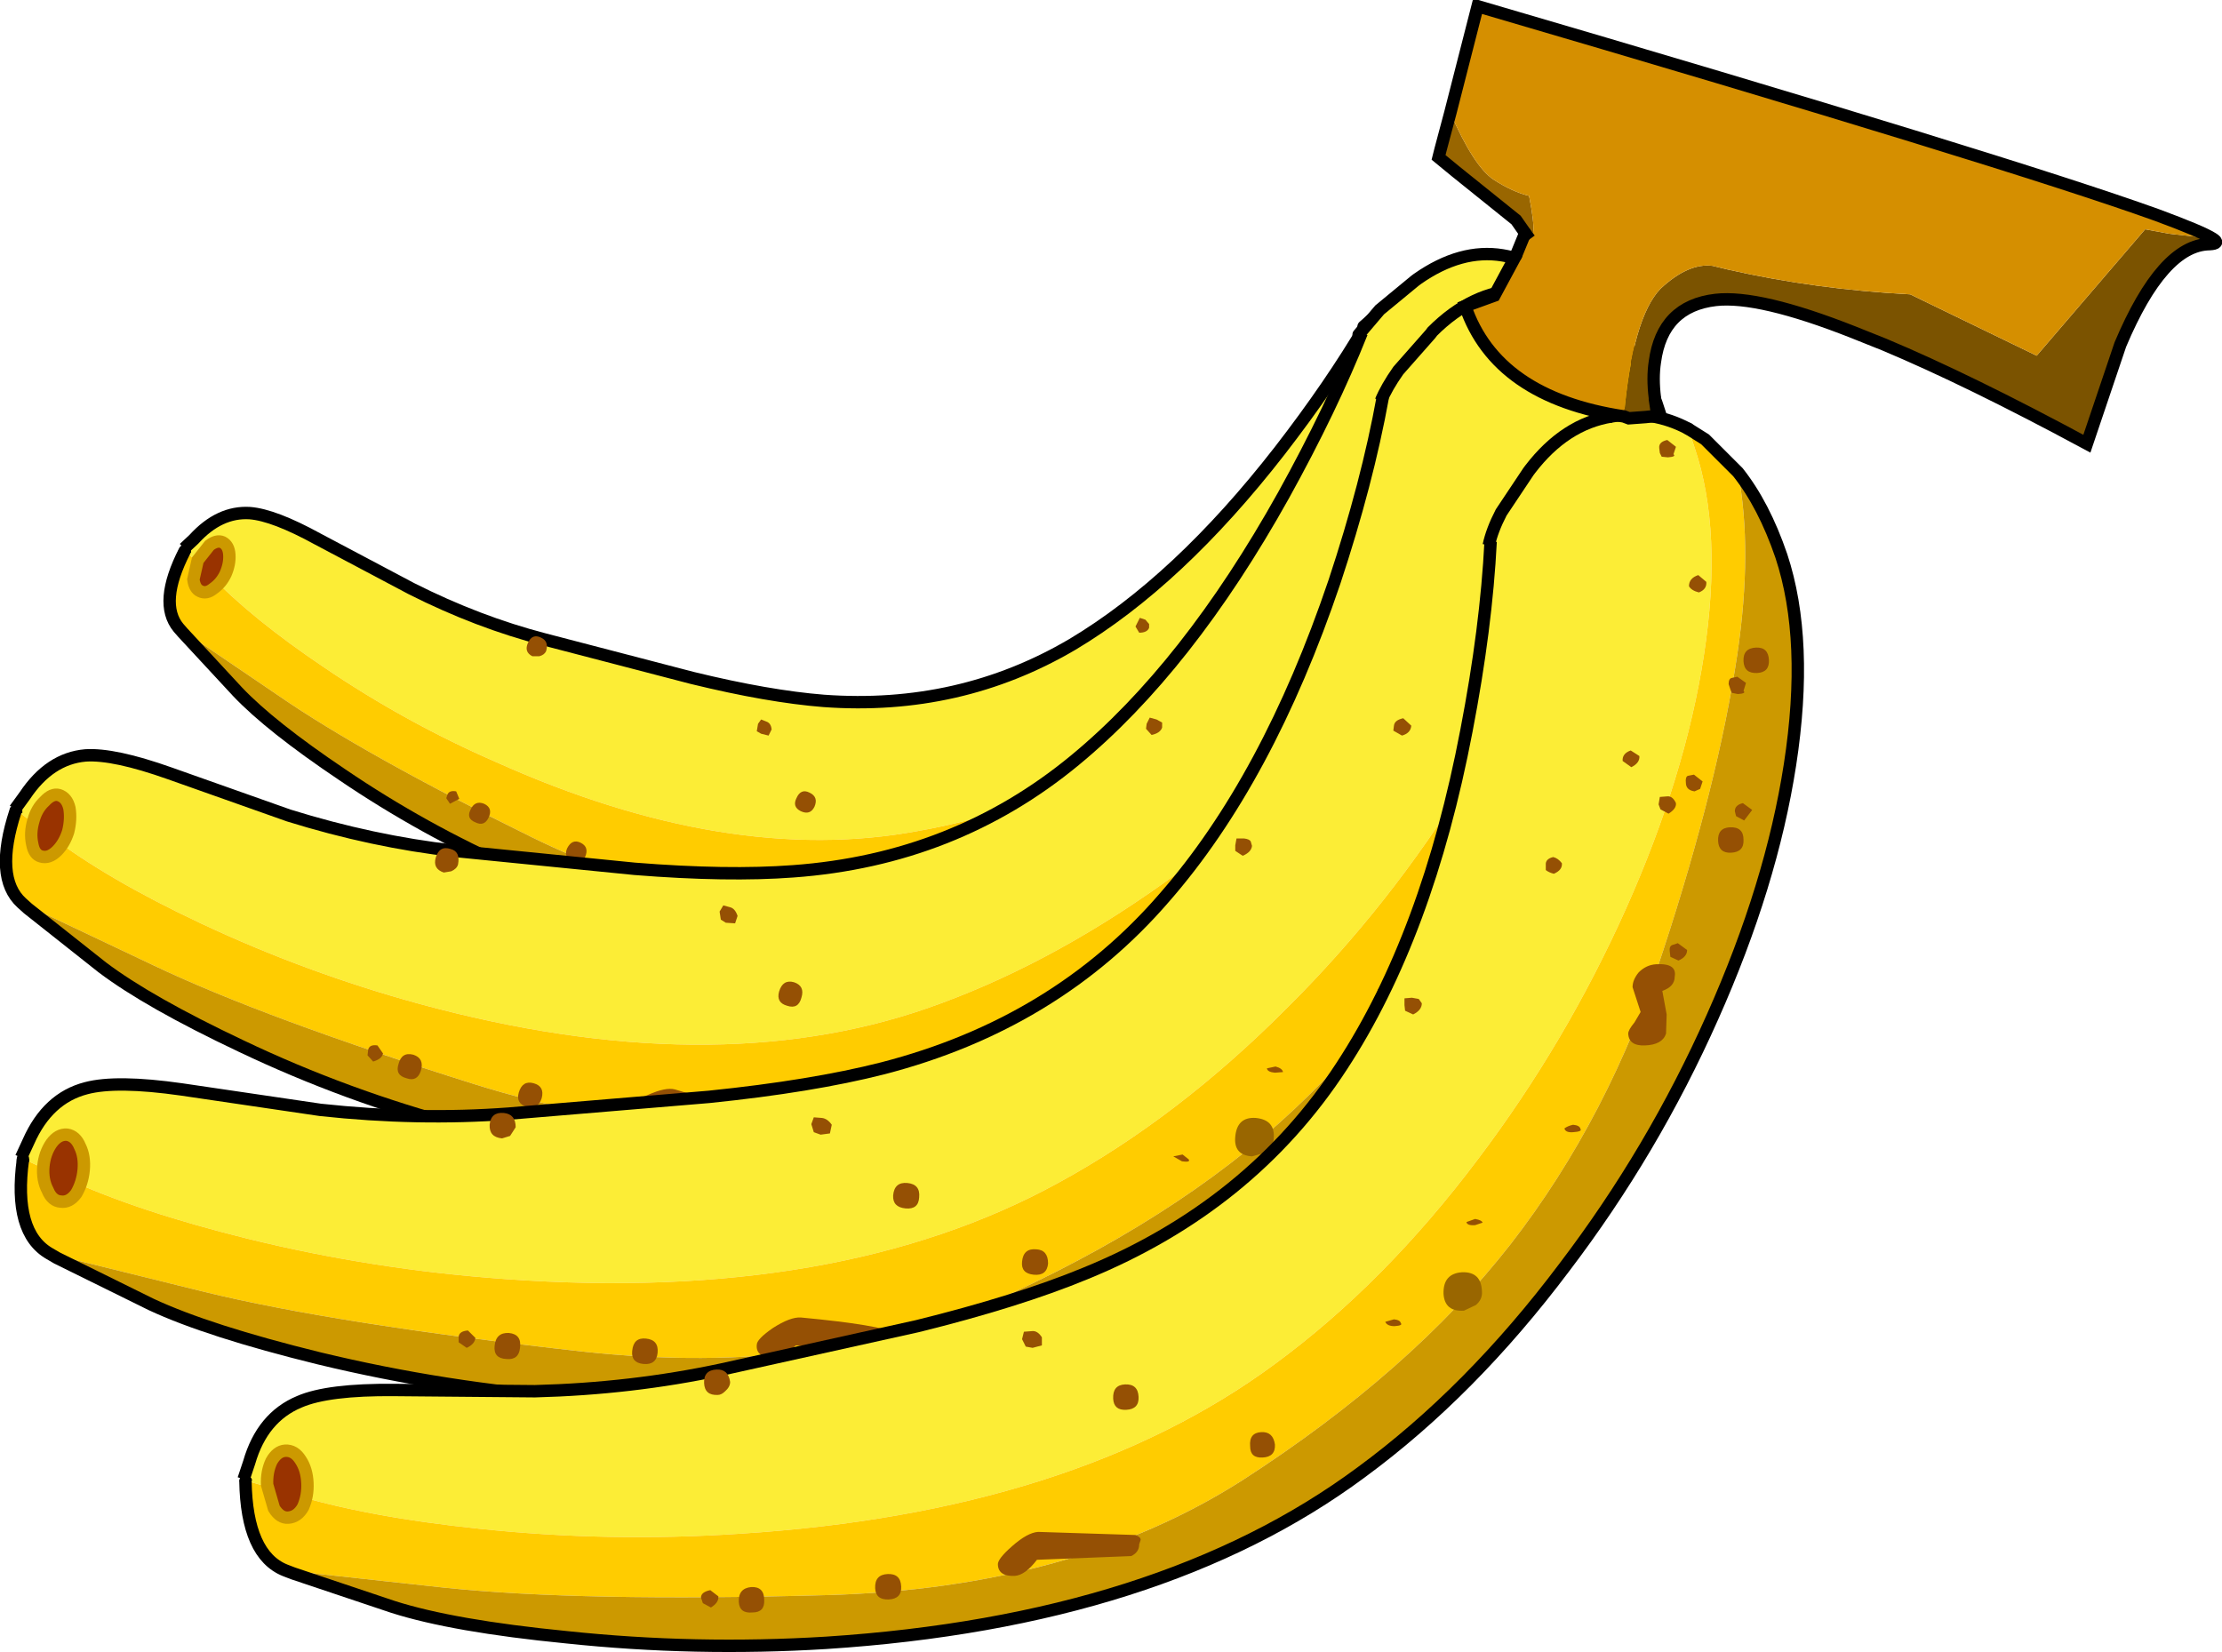 <?xml version="1.0" encoding="UTF-8" standalone="no"?>
<svg xmlns:xlink="http://www.w3.org/1999/xlink" height="133.3px" width="179.25px" xmlns="http://www.w3.org/2000/svg">
  <g transform="matrix(1.0, 0.0, 0.0, 1.0, 84.55, 61.05)">
    <path d="M25.45 -34.7 L27.1 -36.15 29.75 -37.75 29.95 -37.8 Q33.2 -39.45 35.9 -38.5 38.3 -37.75 39.65 -35.65 L39.45 -34.4 Q38.5 -28.75 33.8 -22.2 29.2 -15.85 22.1 -10.0 14.8 -4.05 6.6 0.1 -2.2 4.55 -10.5 6.0 -25.8 8.85 -44.5 0.45 -51.85 -2.75 -58.4 -7.2 -64.2 -11.1 -67.6 -14.65 L-69.65 -16.65 -69.65 -16.6 -69.65 -16.65 -69.65 -16.45 -69.65 -16.6 -69.65 -16.7 -69.7 -16.8 -68.9 -17.55 Q-66.85 -19.8 -64.4 -19.65 -62.45 -19.5 -58.9 -17.55 L-51.35 -13.55 Q-46.0 -10.85 -40.6 -9.45 L-28.7 -6.35 Q-22.55 -4.85 -18.1 -4.5 -7.15 -3.7 1.95 -9.05 10.5 -14.15 18.7 -24.7 22.8 -30.0 25.65 -34.85 L25.45 -34.7" fill="#fced36" fill-rule="evenodd" stroke="none"/>
    <path d="M-69.65 -16.65 L-67.6 -14.65 Q-64.2 -11.1 -58.4 -7.2 -51.85 -2.75 -44.5 0.45 -25.8 8.85 -10.5 6.0 -2.2 4.55 6.6 0.1 14.8 -4.05 22.1 -10.0 29.2 -15.85 33.8 -22.2 38.5 -28.75 39.45 -34.4 L39.65 -35.65 40.25 -34.55 41.1 -31.75 Q39.6 -26.85 35.65 -21.3 30.75 -14.55 22.85 -6.55 14.95 1.45 5.8 5.95 -3.4 10.35 -15.75 11.75 -28.1 13.15 -41.65 6.5 -55.15 -0.15 -62.05 -4.9 L-70.15 -10.4 Q-71.8 -12.4 -69.65 -16.6 L-69.65 -16.45 -69.65 -16.65" fill="#ffcc00" fill-rule="evenodd" stroke="none"/>
    <path d="M41.1 -31.75 Q41.5 -29.05 40.95 -25.65 39.9 -20.1 35.2 -13.55 30.6 -7.2 23.5 -1.3 16.3 4.65 8.0 8.85 -0.75 13.2 -9.05 14.7 -24.4 17.5 -43.05 9.15 -50.4 5.9 -56.95 1.45 -62.75 -2.45 -65.4 -5.25 L-69.8 -10.0 -70.15 -10.4 -62.05 -4.9 Q-55.15 -0.15 -41.65 6.5 -28.1 13.15 -15.75 11.75 -3.4 10.35 5.8 5.95 14.95 1.45 22.85 -6.55 30.75 -14.55 35.65 -21.3 39.6 -26.85 41.1 -31.75" fill="#cc9900" fill-rule="evenodd" stroke="none"/>
    <path d="M25.65 -34.85 Q22.8 -30.0 18.7 -24.7 10.5 -14.15 1.95 -9.05 -7.15 -3.7 -18.1 -4.5 -22.55 -4.85 -28.7 -6.35 L-40.6 -9.45 Q-46.0 -10.85 -51.35 -13.55 L-58.9 -17.55 Q-62.45 -19.5 -64.4 -19.65 -66.85 -19.8 -68.9 -17.55 L-69.7 -16.8" fill="none" stroke="#000000" stroke-linecap="butt" stroke-linejoin="miter-clip" stroke-miterlimit="3.0" stroke-width="1.0"/>
    <path d="M39.65 -35.65 Q38.3 -37.75 35.9 -38.5 33.2 -39.45 29.95 -37.8 L29.75 -37.75 27.1 -36.15 25.45 -34.7" fill="none" stroke="#000000" stroke-linecap="round" stroke-linejoin="miter-clip" stroke-miterlimit="3.0" stroke-width="1.0"/>
    <path d="M-69.65 -16.6 L-69.65 -16.65 -69.65 -16.45" fill="none" stroke="#000000" stroke-linecap="butt" stroke-linejoin="miter-clip" stroke-miterlimit="3.0" stroke-width="1.0"/>
    <path d="M39.65 -35.65 L40.25 -34.55 41.1 -31.75 Q41.5 -29.05 40.95 -25.65 39.9 -20.1 35.2 -13.55 30.6 -7.2 23.5 -1.3 16.3 4.65 8.0 8.85 -0.75 13.2 -9.05 14.7 -24.4 17.5 -43.05 9.15 -50.4 5.9 -56.95 1.45 -62.75 -2.45 -65.4 -5.25 L-69.8 -10.0 -70.15 -10.4 Q-71.8 -12.4 -69.65 -16.6" fill="none" stroke="#000000" stroke-linecap="round" stroke-linejoin="miter-clip" stroke-miterlimit="3.0" stroke-width="1.0"/>
    <path d="M-66.6 -17.3 Q-66.1 -17.05 -66.05 -16.3 -66.0 -15.55 -66.35 -14.75 -66.7 -14.0 -67.35 -13.55 -67.9 -13.1 -68.4 -13.35 -68.85 -13.55 -68.95 -14.3 L-68.6 -15.85 -67.65 -17.05 Q-67.05 -17.5 -66.6 -17.3" fill="#993300" fill-rule="evenodd" stroke="none"/>
    <path d="M-66.6 -17.3 Q-66.1 -17.05 -66.05 -16.3 -66.0 -15.55 -66.35 -14.75 -66.7 -14.0 -67.35 -13.55 -67.9 -13.1 -68.4 -13.35 -68.85 -13.55 -68.95 -14.3 L-68.6 -15.85 -67.65 -17.05 Q-67.05 -17.5 -66.6 -17.3 Z" fill="none" stroke="#cc9900" stroke-linecap="butt" stroke-linejoin="miter-clip" stroke-miterlimit="3.0" stroke-width="1.0"/>
    <path d="M2.9 7.75 L2.1 8.4 1.25 8.4 Q0.2 7.9 0.7 6.8 1.25 5.6 2.3 6.1 3.4 6.6 2.9 7.75" fill="#996600" fill-rule="evenodd" stroke="none"/>
    <path d="M13.0 1.3 Q13.0 1.5 12.5 1.3 12.1 1.1 12.2 0.8 L12.7 0.9 13.0 1.3" fill="#955004" fill-rule="evenodd" stroke="none"/>
    <path d="M-2.5 7.25 Q-2.45 7.45 -2.95 7.25 L-3.3 6.75 -2.75 6.85 Q-2.4 7.05 -2.5 7.25" fill="#955004" fill-rule="evenodd" stroke="none"/>
    <path d="M4.9 3.9 L4.4 3.8 4.05 3.35 4.6 3.45 4.9 3.9" fill="#955004" fill-rule="evenodd" stroke="none"/>
    <path d="M-12.9 10.65 Q-13.25 11.4 -13.95 11.05 -14.65 10.7 -14.35 10.0 -13.95 9.2 -13.25 9.55 -12.6 9.85 -12.9 10.65" fill="#955004" fill-rule="evenodd" stroke="none"/>
    <path d="M22.0 -5.95 Q23.15 -5.4 22.6 -4.75 22.35 -4.2 21.55 -4.25 L21.05 -2.8 20.45 -1.7 Q19.95 -1.25 19.0 -1.7 18.1 -2.1 18.4 -2.8 L19.1 -3.25 19.75 -3.65 20.05 -5.35 Q20.25 -5.75 20.8 -6.0 L22.0 -5.95" fill="#955004" fill-rule="evenodd" stroke="none"/>
    <path d="M30.45 -10.6 Q30.1 -9.9 29.4 -10.2 28.7 -10.55 29.05 -11.25 29.4 -12.05 30.1 -11.7 30.85 -11.35 30.45 -10.6" fill="#955004" fill-rule="evenodd" stroke="none"/>
    <path d="M36.15 -19.7 Q35.45 -20.05 35.75 -20.75 36.15 -21.55 36.85 -21.2 37.55 -20.9 37.15 -20.15 36.85 -19.4 36.15 -19.7" fill="#955004" fill-rule="evenodd" stroke="none"/>
    <path d="M-23.15 11.85 Q-22.9 12.1 -23.05 12.3 L-23.25 12.45 Q-23.45 12.9 -24.0 12.9 -28.95 10.45 -29.25 10.45 L-30.9 10.7 Q-31.8 10.3 -31.45 9.6 -31.3 9.25 -30.15 8.95 L-28.35 8.85 Q-23.95 10.9 -23.15 11.85" fill="#955004" fill-rule="evenodd" stroke="none"/>
    <path d="M-37.35 8.1 Q-37.7 8.8 -38.4 8.45 -39.1 8.1 -38.8 7.4 -38.4 6.6 -37.7 6.95 -37.0 7.3 -37.35 8.1" fill="#955004" fill-rule="evenodd" stroke="none"/>
    <path d="M-45.15 4.95 Q-45.5 5.65 -46.2 5.3 -46.95 5.0 -46.6 4.3 -46.25 3.5 -45.5 3.8 -44.75 4.15 -45.15 4.95" fill="#955004" fill-rule="evenodd" stroke="none"/>
    <path d="M-20.3 3.35 Q-19.95 2.55 -19.25 2.9 -18.5 3.25 -18.85 4.05 -19.2 4.75 -19.95 4.4 -20.65 4.05 -20.3 3.35" fill="#955004" fill-rule="evenodd" stroke="none"/>
    <path d="M-40.5 -8.5 Q-40.65 -8.2 -41.05 -8.1 L-41.6 -8.1 Q-42.3 -8.45 -41.95 -9.2 -41.6 -9.95 -40.9 -9.6 -40.25 -9.3 -40.5 -8.5" fill="#955004" fill-rule="evenodd" stroke="none"/>
    <path d="M-22.3 -2.2 L-22.55 -1.7 -23.15 -1.85 -23.5 -2.05 -23.4 -2.65 -23.15 -3.0 -22.65 -2.8 Q-22.35 -2.65 -22.3 -2.2" fill="#955004" fill-rule="evenodd" stroke="none"/>
    <path d="M8.15 -10.7 L8.15 -10.4 Q8.0 -10.0 7.35 -10.0 L7.05 -10.5 7.2 -10.8 7.4 -11.2 7.85 -11.05 8.15 -10.7" fill="#955004" fill-rule="evenodd" stroke="none"/>
    <path d="M19.95 -14.4 Q19.75 -14.0 19.2 -14.05 L18.85 -14.5 18.95 -14.8 Q19.1 -15.1 19.65 -15.05 L19.95 -14.4" fill="#955004" fill-rule="evenodd" stroke="none"/>
    <path d="M27.3 -18.3 Q27.1 -17.9 26.55 -17.95 26.25 -18.2 26.25 -18.55 26.45 -19.0 27.0 -18.95 L27.3 -18.3" fill="#955004" fill-rule="evenodd" stroke="none"/>
    <path d="M27.85 -14.6 Q27.7 -14.25 27.15 -14.25 L26.8 -14.7 26.9 -15.0 27.2 -15.4 27.6 -15.25 Q27.9 -15.1 27.85 -14.6" fill="#955004" fill-rule="evenodd" stroke="none"/>
    <path d="M29.95 -15.1 L29.6 -14.75 29.2 -14.75 Q28.8 -15.1 29.0 -15.5 L29.35 -15.85 29.65 -15.75 29.95 -15.1" fill="#955004" fill-rule="evenodd" stroke="none"/>
    <path d="M31.8 -12.1 Q31.6 -11.7 31.0 -11.7 L30.7 -12.15 30.8 -12.45 Q31.0 -12.8 31.45 -12.7 L31.8 -12.1" fill="#955004" fill-rule="evenodd" stroke="none"/>
    <path d="M24.05 -5.95 Q23.9 -5.55 23.35 -5.55 L23.0 -6.0 23.1 -6.35 23.5 -6.65 23.8 -6.55 24.05 -5.95" fill="#955004" fill-rule="evenodd" stroke="none"/>
    <path d="M35.25 -19.5 L34.85 -19.1 Q34.95 -18.85 34.45 -19.1 L34.2 -19.3 34.15 -19.55 34.25 -19.85 34.6 -20.2 34.9 -20.1 35.25 -19.5" fill="#955004" fill-rule="evenodd" stroke="none"/>
    <path d="M36.1 -26.35 Q35.95 -25.95 35.35 -26.0 35.05 -26.3 35.05 -26.6 35.3 -27.1 35.8 -27.05 L36.1 -26.35" fill="#955004" fill-rule="evenodd" stroke="none"/>
    <path d="M38.5 -35.0 L38.15 -34.6 Q38.25 -34.4 37.75 -34.6 L37.45 -34.85 37.45 -35.1 37.5 -35.4 38.2 -35.6 38.5 -35.0" fill="#955004" fill-rule="evenodd" stroke="none"/>
    <path d="M-47.5 3.4 L-48.25 3.8 -48.55 3.35 -48.45 3.05 Q-48.3 2.7 -47.75 2.8 L-47.5 3.4" fill="#955004" fill-rule="evenodd" stroke="none"/>
    <path d="M25.3 -34.2 L25.05 -34.05 26.75 -36.05 29.6 -38.4 29.8 -38.55 Q33.3 -41.0 36.65 -40.45 39.65 -39.95 41.65 -37.7 L41.65 -36.2 Q41.5 -29.45 37.15 -20.85 32.9 -12.6 25.6 -4.45 18.15 3.9 9.25 10.25 -0.25 17.0 -9.75 20.3 -27.2 26.35 -50.7 19.95 -59.85 17.45 -68.35 13.45 -75.9 9.9 -80.55 6.35 L-83.25 4.3 -83.3 4.4 -83.25 4.3 -83.25 4.55 -83.3 4.4 -83.3 4.3 -83.35 4.25 -82.55 3.15 Q-80.55 0.15 -77.65 -0.1 -75.35 -0.25 -70.85 1.35 L-61.25 4.75 Q-54.5 6.85 -47.9 7.6 L-33.35 9.05 Q-25.85 9.65 -20.55 9.25 -7.55 8.3 2.15 0.3 11.25 -7.2 19.0 -21.1 22.85 -28.05 25.3 -34.2" fill="#fced36" fill-rule="evenodd" stroke="none"/>
    <path d="M-83.25 4.3 L-80.55 6.35 Q-75.9 9.9 -68.35 13.45 -59.85 17.45 -50.7 19.95 -27.2 26.35 -9.75 20.3 -0.25 17.0 9.25 10.25 18.15 3.9 25.6 -4.45 32.9 -12.6 37.15 -20.85 41.5 -29.45 41.65 -36.2 L41.65 -37.7 42.55 -36.55 Q43.45 -35.15 44.0 -33.35 43.1 -27.35 39.5 -20.2 34.95 -11.35 27.15 -0.5 19.3 10.3 9.35 17.2 -0.55 24.1 -14.85 27.95 -29.15 31.8 -46.2 26.45 -63.25 21.1 -72.25 16.8 L-82.8 11.8 Q-85.05 9.75 -83.3 4.4 L-83.25 4.55 -83.25 4.3" fill="#ffcc00" fill-rule="evenodd" stroke="none"/>
    <path d="M44.0 -33.35 Q44.95 -30.35 44.9 -26.25 44.75 -19.5 40.4 -10.95 36.15 -2.7 28.85 5.5 21.45 13.8 12.5 20.2 3.0 26.95 -6.5 30.2 -23.95 36.25 -47.4 29.85 -56.6 27.4 -65.1 23.35 -72.6 19.8 -76.3 17.0 L-82.3 12.25 -82.8 11.8 -72.25 16.8 Q-63.25 21.1 -46.2 26.45 -29.15 31.8 -14.85 27.95 -0.55 24.1 9.35 17.2 19.3 10.3 27.15 -0.5 34.95 -11.35 39.5 -20.2 43.1 -27.35 44.0 -33.35" fill="#cc9900" fill-rule="evenodd" stroke="none"/>
    <path d="M25.3 -34.2 Q22.85 -28.05 19.0 -21.1 11.25 -7.2 2.15 0.3 -7.55 8.3 -20.55 9.25 -25.85 9.65 -33.35 9.05 L-47.9 7.6 Q-54.5 6.85 -61.25 4.75 L-70.85 1.35 Q-75.35 -0.25 -77.65 -0.1 -80.55 0.15 -82.55 3.15 L-83.35 4.25" fill="none" stroke="#000000" stroke-linecap="butt" stroke-linejoin="miter-clip" stroke-miterlimit="3.0" stroke-width="1.0"/>
    <path d="M-83.3 4.4 L-83.25 4.3 -83.25 4.55" fill="none" stroke="#000000" stroke-linecap="butt" stroke-linejoin="miter-clip" stroke-miterlimit="3.0" stroke-width="1.0"/>
    <path d="M41.65 -37.7 Q39.65 -39.95 36.65 -40.45 33.3 -41.0 29.8 -38.55 L29.6 -38.4 26.75 -36.05 25.05 -34.05" fill="none" stroke="#000000" stroke-linecap="round" stroke-linejoin="miter-clip" stroke-miterlimit="3.0" stroke-width="1.0"/>
    <path d="M44.0 -33.35 Q43.45 -35.15 42.55 -36.55 L41.65 -37.7 M-82.8 11.8 L-82.3 12.25 -76.3 17.0 Q-72.6 19.8 -65.1 23.35 -56.6 27.4 -47.4 29.85 -23.95 36.25 -6.5 30.2 3.0 26.95 12.5 20.2 21.45 13.8 28.85 5.5 36.15 -2.7 40.4 -10.95 44.75 -19.5 44.9 -26.25 44.95 -30.35 44.0 -33.35 M-82.8 11.8 Q-85.05 9.75 -83.3 4.4" fill="none" stroke="#000000" stroke-linecap="round" stroke-linejoin="miter-clip" stroke-miterlimit="3.0" stroke-width="1.0"/>
    <path d="M-79.8 3.1 Q-79.15 3.3 -78.95 4.15 -78.8 5.05 -79.05 6.05 -79.35 7.0 -79.95 7.6 -80.6 8.25 -81.25 8.05 -81.8 7.9 -81.95 7.05 -82.15 6.15 -81.85 5.15 -81.6 4.2 -80.95 3.6 -80.35 2.95 -79.8 3.1" fill="#993300" fill-rule="evenodd" stroke="none"/>
    <path d="M-79.8 3.1 Q-79.15 3.3 -78.95 4.15 -78.8 5.05 -79.05 6.05 -79.35 7.0 -79.95 7.6 -80.6 8.25 -81.25 8.05 -81.8 7.9 -81.95 7.05 -82.15 6.15 -81.85 5.15 -81.6 4.2 -80.95 3.6 -80.35 2.95 -79.8 3.1 Z" fill="none" stroke="#cc9900" stroke-linecap="butt" stroke-linejoin="miter-clip" stroke-miterlimit="3.0" stroke-width="1.0"/>
    <path d="M6.3 19.9 L5.5 20.8 4.5 20.9 Q3.2 20.5 3.6 19.15 4.05 17.65 5.35 18.05 6.75 18.45 6.3 19.9" fill="#996600" fill-rule="evenodd" stroke="none"/>
    <path d="M17.05 10.5 L16.45 10.55 Q15.95 10.4 15.95 10.05 L16.6 10.05 17.05 10.5" fill="#955004" fill-rule="evenodd" stroke="none"/>
    <path d="M-0.05 20.3 L-0.65 20.35 Q-1.15 20.2 -1.1 19.85 L-0.5 19.85 Q0.0 20.1 -0.05 20.3" fill="#955004" fill-rule="evenodd" stroke="none"/>
    <path d="M8.0 14.95 Q8.0 15.15 7.4 14.95 L6.9 14.55 7.55 14.5 8.0 14.95" fill="#955004" fill-rule="evenodd" stroke="none"/>
    <path d="M-11.7 26.15 Q-11.95 27.1 -12.85 26.8 -13.75 26.55 -13.5 25.7 -13.2 24.65 -12.3 24.9 -11.5 25.15 -11.7 26.15" fill="#955004" fill-rule="evenodd" stroke="none"/>
    <path d="M26.3 0.35 Q27.75 0.8 27.25 1.7 27.05 2.4 26.0 2.4 L25.75 4.25 25.25 5.6 Q24.7 6.3 23.5 5.95 22.35 5.65 22.65 4.7 L23.35 4.1 24.05 3.45 24.1 1.45 Q24.25 0.9 24.9 0.5 L26.3 0.35" fill="#955004" fill-rule="evenodd" stroke="none"/>
    <path d="M35.35 -6.65 Q35.1 -5.75 34.2 -6.0 33.35 -6.25 33.6 -7.15 33.9 -8.1 34.75 -7.85 35.7 -7.6 35.35 -6.65" fill="#955004" fill-rule="evenodd" stroke="none"/>
    <path d="M40.4 -18.35 Q39.45 -18.6 39.75 -19.55 40.0 -20.5 40.95 -20.25 41.8 -20.0 41.55 -19.05 41.25 -18.1 40.4 -18.35" fill="#955004" fill-rule="evenodd" stroke="none"/>
    <path d="M-23.5 29.45 Q-23.15 29.7 -23.3 29.95 L-23.5 30.15 Q-23.7 30.75 -24.3 30.8 -30.5 28.8 -30.9 28.85 -32.1 29.7 -32.8 29.5 -33.95 29.15 -33.7 28.3 -33.6 27.85 -32.3 27.3 -30.85 26.65 -30.1 26.85 -24.6 28.45 -23.5 29.45" fill="#955004" fill-rule="evenodd" stroke="none"/>
    <path d="M-40.85 27.55 Q-41.15 28.5 -42.05 28.25 -42.95 28.0 -42.7 27.1 -42.4 26.1 -41.5 26.35 -40.6 26.6 -40.85 27.55" fill="#955004" fill-rule="evenodd" stroke="none"/>
    <path d="M-50.6 25.35 Q-50.9 26.25 -51.75 25.95 -52.7 25.7 -52.4 24.8 -52.15 23.8 -51.2 24.05 -50.3 24.35 -50.6 25.35" fill="#955004" fill-rule="evenodd" stroke="none"/>
    <path d="M-21.7 18.95 Q-21.4 17.95 -20.5 18.2 -19.6 18.5 -19.9 19.45 -20.15 20.4 -21.05 20.1 -21.95 19.85 -21.7 18.95" fill="#955004" fill-rule="evenodd" stroke="none"/>
    <path d="M-47.6 8.7 Q-47.7 9.05 -48.15 9.25 L-48.75 9.35 Q-49.65 9.05 -49.4 8.15 -49.1 7.15 -48.2 7.45 -47.4 7.65 -47.6 8.7" fill="#955004" fill-rule="evenodd" stroke="none"/>
    <path d="M-25.05 12.85 L-25.25 13.45 -26.0 13.4 -26.4 13.15 -26.5 12.5 -26.2 12.0 -25.65 12.15 Q-25.25 12.25 -25.05 12.85" fill="#955004" fill-rule="evenodd" stroke="none"/>
    <path d="M9.2 -2.75 L9.2 -2.35 Q9.05 -1.9 8.35 -1.75 L7.9 -2.25 7.95 -2.65 8.2 -3.15 8.75 -3.0 9.2 -2.75" fill="#955004" fill-rule="evenodd" stroke="none"/>
    <path d="M22.35 -9.2 Q22.2 -8.7 21.5 -8.65 L21.05 -9.1 21.1 -9.45 Q21.25 -9.9 21.9 -9.9 L22.35 -9.2" fill="#955004" fill-rule="evenodd" stroke="none"/>
    <path d="M30.3 -15.15 Q30.15 -14.6 29.45 -14.55 29.05 -14.8 28.95 -15.2 29.1 -15.75 29.8 -15.8 L30.3 -15.15" fill="#955004" fill-rule="evenodd" stroke="none"/>
    <path d="M31.6 -10.9 Q31.45 -10.45 30.85 -10.3 L30.35 -10.8 30.45 -11.2 30.65 -11.7 31.2 -11.55 31.6 -10.9" fill="#955004" fill-rule="evenodd" stroke="none"/>
    <path d="M33.95 -11.8 L33.6 -11.3 33.15 -11.3 Q32.6 -11.6 32.75 -12.15 32.9 -12.55 33.1 -12.55 L33.55 -12.55 33.95 -11.8" fill="#955004" fill-rule="evenodd" stroke="none"/>
    <path d="M36.7 -8.6 Q36.55 -8.15 35.85 -8.0 L35.4 -8.45 35.45 -8.9 Q35.6 -9.35 36.25 -9.25 L36.7 -8.6" fill="#955004" fill-rule="evenodd" stroke="none"/>
    <path d="M28.7 0.0 Q28.55 0.5 27.95 0.6 L27.5 0.15 27.5 -0.3 Q27.6 -0.7 27.9 -0.7 L28.3 -0.65 28.7 0.0" fill="#955004" fill-rule="evenodd" stroke="none"/>
    <path d="M39.4 -17.95 L39.0 -17.4 Q39.15 -17.15 38.55 -17.3 38.2 -17.4 38.15 -17.55 L38.1 -17.8 38.15 -18.25 38.5 -18.65 38.9 -18.6 39.4 -17.95" fill="#955004" fill-rule="evenodd" stroke="none"/>
    <path d="M39.15 -26.2 Q39.0 -25.7 38.35 -25.6 37.9 -25.9 37.9 -26.3 38.05 -26.9 38.7 -26.85 L39.15 -26.2" fill="#955004" fill-rule="evenodd" stroke="none"/>
    <path d="M40.4 -36.75 L40.05 -36.2 39.55 -36.15 39.2 -36.35 39.1 -36.65 39.15 -37.0 Q39.3 -37.45 39.9 -37.45 L40.4 -36.75" fill="#955004" fill-rule="evenodd" stroke="none"/>
    <path d="M-53.65 23.95 Q-53.75 24.4 -54.45 24.6 L-54.9 24.1 -54.85 23.65 Q-54.75 23.2 -54.1 23.3 L-53.65 23.95" fill="#955004" fill-rule="evenodd" stroke="none"/>
    <path d="M-82.7 32.7 L-82.7 32.5 -82.7 32.45 -82.7 32.5 -82.75 32.4 -82.85 32.35 -82.25 31.05 Q-80.7 27.55 -77.6 26.75 -75.15 26.1 -69.9 26.85 L-58.7 28.5 Q-50.85 29.35 -43.5 28.8 L-27.35 27.45 Q-19.05 26.6 -13.35 25.15 0.6 21.55 9.4 11.35 17.7 1.85 23.1 -14.1 25.75 -22.1 27.0 -29.0 L26.85 -28.7 Q27.3 -29.8 28.25 -31.15 L30.85 -34.1 31.0 -34.3 Q34.25 -37.55 38.05 -37.65 41.4 -37.7 44.1 -35.8 L44.4 -34.25 Q45.7 -27.2 42.85 -17.45 40.05 -8.1 33.85 1.8 27.65 11.95 19.3 20.25 10.45 29.15 0.8 34.4 -16.9 44.1 -43.8 42.15 -54.4 41.4 -64.55 38.9 -73.45 36.7 -79.3 34.0 L-82.7 32.45 -82.7 32.7" fill="#fced36" fill-rule="evenodd" stroke="none"/>
    <path d="M-82.7 32.5 L-82.7 32.7 -82.7 32.45 -79.3 34.0 Q-73.45 36.7 -64.55 38.9 -54.4 41.4 -43.8 42.15 -16.9 44.1 0.8 34.4 10.45 29.15 19.3 20.25 27.65 11.95 33.85 1.8 40.05 -8.1 42.85 -17.45 45.7 -27.2 44.4 -34.25 L44.1 -35.8 45.3 -34.8 Q46.6 -33.5 47.6 -31.75 47.95 -25.4 45.6 -17.2 42.55 -7.15 36.4 5.55 30.25 18.3 20.95 27.4 11.65 36.55 -3.05 43.35 -17.75 50.15 -37.55 48.0 -57.3 45.8 -68.0 43.2 L-80.55 40.1 Q-83.5 38.4 -82.7 32.5" fill="#ffcc00" fill-rule="evenodd" stroke="none"/>
    <path d="M47.6 -31.75 Q49.3 -28.85 50.1 -24.65 51.45 -17.55 48.6 -7.85 45.75 1.55 39.6 11.45 33.35 21.55 25.0 29.9 16.15 38.8 6.5 44.05 -11.2 53.7 -38.1 51.8 -48.65 51.0 -58.8 48.55 -67.75 46.35 -72.35 44.2 L-79.95 40.45 -80.55 40.1 -68.0 43.2 Q-57.3 45.8 -37.55 48.0 -17.75 50.15 -3.05 43.35 11.65 36.55 20.95 27.4 30.25 18.3 36.4 5.55 42.55 -7.15 45.6 -17.2 47.95 -25.4 47.6 -31.75" fill="#cc9900" fill-rule="evenodd" stroke="none"/>
    <path d="M-82.85 32.35 L-82.25 31.05 Q-80.7 27.55 -77.6 26.75 -75.15 26.1 -69.9 26.85 L-58.7 28.5 Q-50.85 29.35 -43.5 28.8 L-27.35 27.45 Q-19.05 26.6 -13.35 25.15 0.6 21.55 9.4 11.35 17.7 1.85 23.1 -14.1 25.75 -22.1 27.0 -29.0" fill="none" stroke="#000000" stroke-linecap="butt" stroke-linejoin="miter-clip" stroke-miterlimit="3.0" stroke-width="1.0"/>
    <path d="M-82.7 32.7 L-82.7 32.45 M26.85 -28.7 Q27.3 -29.8 28.25 -31.15 L30.85 -34.1 31.0 -34.3 Q34.25 -37.55 38.05 -37.65 41.4 -37.7 44.1 -35.8" fill="none" stroke="#000000" stroke-linecap="butt" stroke-linejoin="miter-clip" stroke-miterlimit="3.0" stroke-width="1.0"/>
    <path d="M-82.7 32.45 L-82.7 32.5 Q-83.5 38.4 -80.55 40.1 L-79.95 40.45 -72.35 44.2 Q-67.75 46.35 -58.8 48.55 -48.65 51.0 -38.1 51.8 -11.2 53.7 6.5 44.05 16.15 38.8 25.0 29.9 33.35 21.55 39.6 11.45 45.75 1.55 48.6 -7.85 51.45 -17.55 50.1 -24.65 49.3 -28.85 47.6 -31.75 46.6 -33.5 45.3 -34.8 L44.1 -35.8" fill="none" stroke="#000000" stroke-linecap="round" stroke-linejoin="miter-clip" stroke-miterlimit="3.0" stroke-width="1.0"/>
    <path d="M-79.15 30.5 Q-78.45 30.6 -78.1 31.45 -77.7 32.25 -77.8 33.35 -77.9 34.4 -78.4 35.25 -78.95 36.0 -79.65 35.9 -80.35 35.85 -80.7 35.0 -81.15 34.15 -81.05 33.05 -80.95 32.0 -80.4 31.2 -79.85 30.45 -79.15 30.5" fill="#993300" fill-rule="evenodd" stroke="none"/>
    <path d="M-79.15 30.5 Q-78.45 30.6 -78.1 31.45 -77.7 32.25 -77.8 33.35 -77.9 34.4 -78.4 35.25 -78.95 36.0 -79.65 35.9 -80.35 35.85 -80.7 35.0 -81.15 34.15 -81.05 33.05 -80.95 32.0 -80.4 31.2 -79.85 30.45 -79.15 30.5 Z" fill="none" stroke="#cc9900" stroke-linecap="butt" stroke-linejoin="miter-clip" stroke-miterlimit="3.0" stroke-width="1.0"/>
    <path d="M18.2 30.85 Q18.15 31.5 17.55 31.95 L16.45 32.25 Q14.95 32.15 15.1 30.65 15.25 29.05 16.75 29.15 18.35 29.3 18.2 30.85" fill="#996600" fill-rule="evenodd" stroke="none"/>
    <path d="M27.8 19.0 L27.2 19.15 Q26.65 19.1 26.6 18.75 L27.25 18.6 Q27.85 18.75 27.8 19.0" fill="#955004" fill-rule="evenodd" stroke="none"/>
    <path d="M11.35 32.5 Q11.5 32.75 10.8 32.65 L10.1 32.25 10.85 32.1 11.35 32.5" fill="#955004" fill-rule="evenodd" stroke="none"/>
    <path d="M18.95 25.45 L18.3 25.5 Q17.7 25.45 17.65 25.15 L18.35 25.0 Q18.9 25.15 18.95 25.45" fill="#955004" fill-rule="evenodd" stroke="none"/>
    <path d="M0.0 40.9 Q-0.1 41.9 -1.15 41.8 -2.2 41.7 -2.1 40.75 -2.0 39.65 -0.95 39.75 0.0 39.8 0.0 40.9" fill="#955004" fill-rule="evenodd" stroke="none"/>
    <path d="M35.65 6.65 Q37.3 6.8 37.0 7.8 36.95 8.55 35.8 8.85 36.05 9.65 35.95 10.75 L35.65 12.3 Q35.25 13.1 33.9 13.0 32.6 12.85 32.7 11.85 32.7 11.55 33.3 11.05 L33.9 10.3 Q34.0 9.6 33.5 8.15 33.55 7.6 34.2 7.1 34.85 6.55 35.65 6.65" fill="#955004" fill-rule="evenodd" stroke="none"/>
    <path d="M44.0 -2.35 Q43.9 -1.4 42.9 -1.5 41.9 -1.55 42.0 -2.5 42.1 -3.6 43.1 -3.55 44.15 -3.45 44.0 -2.35" fill="#955004" fill-rule="evenodd" stroke="none"/>
    <path d="M46.95 -15.55 Q45.9 -15.65 45.95 -16.6 46.05 -17.7 47.1 -17.6 48.1 -17.5 48.1 -16.45 48.0 -15.45 46.95 -15.55" fill="#955004" fill-rule="evenodd" stroke="none"/>
    <path d="M-12.15 46.55 Q-11.7 46.8 -11.85 47.05 L-12.0 47.35 Q-12.1 48.0 -12.75 48.15 L-20.35 47.5 Q-21.45 48.55 -22.3 48.5 -23.6 48.4 -23.5 47.45 -23.5 47.0 -22.2 46.1 -20.8 45.2 -19.95 45.25 -13.55 45.85 -12.15 46.55" fill="#955004" fill-rule="evenodd" stroke="none"/>
    <path d="M-31.5 48.1 Q-31.6 49.1 -32.65 49.0 -33.65 48.9 -33.55 47.95 -33.45 46.85 -32.45 46.95 -31.4 47.05 -31.5 48.1" fill="#955004" fill-rule="evenodd" stroke="none"/>
    <path d="M-42.6 47.7 Q-42.7 48.7 -43.7 48.6 -44.75 48.55 -44.65 47.55 -44.55 46.45 -43.5 46.5 -42.45 46.6 -42.6 47.7" fill="#955004" fill-rule="evenodd" stroke="none"/>
    <path d="M-12.5 35.4 Q-12.4 34.3 -11.35 34.4 -10.3 34.5 -10.4 35.55 -10.45 36.55 -11.5 36.45 -12.55 36.35 -12.5 35.4" fill="#955004" fill-rule="evenodd" stroke="none"/>
    <path d="M-42.95 29.9 L-43.4 30.6 -44.05 30.8 Q-45.1 30.7 -45.05 29.7 -44.95 28.65 -43.9 28.75 -42.95 28.85 -42.95 29.9" fill="#955004" fill-rule="evenodd" stroke="none"/>
    <path d="M-17.45 29.7 L-17.6 30.4 -18.35 30.5 -18.9 30.3 -19.1 29.65 -18.9 29.1 -18.25 29.15 Q-17.8 29.2 -17.45 29.7" fill="#955004" fill-rule="evenodd" stroke="none"/>
    <path d="M16.35 6.85 L16.45 7.2 Q16.4 7.7 15.7 8.0 L15.1 7.6 15.1 7.15 15.2 6.6 15.8 6.6 Q16.25 6.65 16.35 6.85" fill="#955004" fill-rule="evenodd" stroke="none"/>
    <path d="M29.3 -2.5 Q29.25 -1.9 28.55 -1.7 L27.85 -2.1 27.9 -2.5 Q27.95 -2.95 28.65 -3.1 L29.3 -2.5" fill="#955004" fill-rule="evenodd" stroke="none"/>
    <path d="M36.65 -10.15 Q36.6 -9.6 35.85 -9.35 35.4 -9.55 35.2 -10.05 35.25 -10.6 36.0 -10.7 L36.65 -10.15" fill="#955004" fill-rule="evenodd" stroke="none"/>
    <path d="M39.05 -6.05 Q39.0 -5.55 38.25 -5.25 L37.7 -5.65 37.65 -6.15 37.8 -6.65 38.4 -6.6 39.05 -6.05" fill="#955004" fill-rule="evenodd" stroke="none"/>
    <path d="M41.35 -7.45 L41.15 -6.9 40.6 -6.7 Q39.95 -7.0 40.0 -7.55 L40.3 -8.05 40.75 -8.1 41.35 -7.45" fill="#955004" fill-rule="evenodd" stroke="none"/>
    <path d="M45.0 -4.65 Q45.0 -4.15 44.25 -3.9 43.85 -4.05 43.7 -4.3 L43.6 -4.75 Q43.65 -5.25 44.35 -5.3 L45.0 -4.65" fill="#955004" fill-rule="evenodd" stroke="none"/>
    <path d="M38.25 5.8 Q38.2 6.35 37.55 6.6 L36.9 6.2 36.9 5.75 Q36.95 5.35 37.2 5.25 L37.65 5.2 38.25 5.8" fill="#955004" fill-rule="evenodd" stroke="none"/>
    <path d="M45.9 -14.85 L45.6 -14.25 Q45.85 -14.0 45.15 -14.1 44.75 -14.1 44.7 -14.25 L44.6 -14.5 44.5 -14.95 44.8 -15.45 45.25 -15.5 45.9 -14.85" fill="#955004" fill-rule="evenodd" stroke="none"/>
    <path d="M43.9 -23.35 Q43.85 -22.8 43.15 -22.6 42.6 -22.85 42.45 -23.2 42.55 -23.85 43.25 -24.0 L43.9 -23.35" fill="#955004" fill-rule="evenodd" stroke="none"/>
    <path d="M42.9 -34.55 L42.65 -33.95 Q42.9 -33.7 42.15 -33.75 L41.7 -33.9 41.6 -34.2 41.55 -34.6 Q41.6 -35.05 42.25 -35.15 L42.9 -34.55" fill="#955004" fill-rule="evenodd" stroke="none"/>
    <path d="M-46.2 46.9 Q-46.25 47.4 -46.9 47.7 L-47.55 47.25 -47.55 46.8 Q-47.5 46.35 -46.8 46.3 L-46.2 46.9" fill="#955004" fill-rule="evenodd" stroke="none"/>
    <path d="M-64.9 58.3 L-64.45 56.95 Q-63.4 53.3 -60.4 52.05 -58.1 51.05 -52.75 51.1 L-41.4 51.2 Q-33.6 51.0 -26.35 49.45 L-10.55 45.95 Q-2.45 43.95 3.0 41.7 16.35 36.25 23.7 24.95 30.6 14.4 33.75 -2.1 35.35 -10.4 35.7 -17.35 L35.55 -17.05 Q35.8 -18.25 36.55 -19.7 L38.75 -23.0 38.9 -23.2 Q41.7 -26.85 45.45 -27.45 48.75 -28.0 51.65 -26.45 L52.15 -24.95 Q54.45 -18.15 52.9 -8.15 51.4 1.55 46.65 12.2 41.8 23.05 34.7 32.45 27.15 42.5 18.3 49.0 2.05 61.0 -24.9 62.7 -35.45 63.4 -45.85 62.3 -55.0 61.35 -61.15 59.45 L-64.75 58.4 -64.65 58.6 -64.75 58.45 -64.8 58.35 -64.9 58.3 M-64.75 58.4 L-64.75 58.45 -64.75 58.4" fill="#fced36" fill-rule="evenodd" stroke="none"/>
    <path d="M-64.75 58.4 L-61.15 59.45 Q-55.0 61.35 -45.85 62.3 -35.45 63.4 -24.9 62.7 2.05 61.0 18.3 49.0 27.15 42.5 34.7 32.45 41.8 23.05 46.65 12.2 51.4 1.55 52.9 -8.15 54.45 -18.15 52.15 -24.95 L51.65 -26.45 53.0 -25.6 55.65 -22.95 Q56.85 -16.7 55.6 -8.25 54.05 2.1 49.65 15.55 45.3 29.05 37.3 39.35 29.3 49.6 15.65 58.4 2.0 67.1 -17.85 67.65 -37.7 68.2 -48.7 67.05 L-61.55 65.65 Q-64.65 64.4 -64.75 58.45 L-64.65 58.6 -64.75 58.4" fill="#ffcc00" fill-rule="evenodd" stroke="none"/>
    <path d="M55.65 -22.95 Q57.75 -20.3 59.15 -16.2 61.4 -9.4 59.85 0.65 58.35 10.35 53.6 21.0 48.8 31.8 41.65 41.2 34.1 51.25 25.25 57.75 9.05 69.75 -17.9 71.5 -28.45 72.15 -38.85 71.05 -48.0 70.15 -52.85 68.6 L-60.9 65.9 -61.55 65.65 -48.7 67.05 Q-37.7 68.2 -17.85 67.65 2.0 67.1 15.65 58.4 29.3 49.6 37.3 39.35 45.3 29.05 49.65 15.55 54.05 2.1 55.6 -8.25 56.85 -16.7 55.65 -22.95" fill="#cc9900" fill-rule="evenodd" stroke="none"/>
    <path d="M35.7 -17.35 Q35.35 -10.4 33.75 -2.1 30.6 14.4 23.7 24.95 16.35 36.25 3.0 41.7 -2.45 43.95 -10.55 45.95 L-26.35 49.45 Q-33.6 51.0 -41.4 51.2 L-52.75 51.1 Q-58.1 51.05 -60.4 52.05 -63.4 53.3 -64.45 56.95 L-64.9 58.3 M45.45 -27.45 Q41.7 -26.85 38.9 -23.2 L38.75 -23.0 36.55 -19.7 Q35.8 -18.25 35.55 -17.05" fill="none" stroke="#000000" stroke-linecap="butt" stroke-linejoin="miter-clip" stroke-miterlimit="3.0" stroke-width="1.0"/>
    <path d="M-64.75 58.45 L-64.75 58.4 -64.65 58.6" fill="none" stroke="#000000" stroke-linecap="butt" stroke-linejoin="miter-clip" stroke-miterlimit="3.0" stroke-width="1.0"/>
    <path d="M51.65 -26.45 Q48.75 -28.0 45.45 -27.45" fill="none" stroke="#000000" stroke-linecap="round" stroke-linejoin="miter-clip" stroke-miterlimit="3.0" stroke-width="1.0"/>
    <path d="M-61.55 65.65 L-60.9 65.9 -52.85 68.6 Q-48.0 70.15 -38.85 71.05 -28.45 72.15 -17.9 71.5 9.05 69.75 25.25 57.75 34.1 51.25 41.65 41.2 48.8 31.8 53.6 21.0 58.35 10.35 59.85 0.65 61.4 -9.4 59.15 -16.2 57.75 -20.3 55.65 -22.95 L53.0 -25.6 51.65 -26.45 M-61.55 65.65 Q-64.65 64.4 -64.75 58.45" fill="none" stroke="#000000" stroke-linecap="round" stroke-linejoin="miter-clip" stroke-miterlimit="3.0" stroke-width="1.0"/>
    <path d="M-63.0 58.75 Q-63.05 57.7 -62.65 56.85 -62.2 56.05 -61.55 56.0 -60.8 55.95 -60.3 56.75 -59.8 57.5 -59.75 58.6 -59.7 59.65 -60.1 60.55 -60.55 61.35 -61.3 61.4 -61.95 61.45 -62.45 60.65 L-63.0 58.75" fill="#993300" fill-rule="evenodd" stroke="none"/>
    <path d="M-63.0 58.75 Q-63.05 57.7 -62.65 56.85 -62.2 56.05 -61.55 56.0 -60.8 55.95 -60.3 56.75 -59.8 57.5 -59.75 58.6 -59.7 59.65 -60.1 60.55 -60.55 61.35 -61.3 61.4 -61.95 61.45 -62.45 60.65 L-63.0 58.75 Z" fill="none" stroke="#cc9900" stroke-linecap="butt" stroke-linejoin="miter-clip" stroke-miterlimit="3.0" stroke-width="1.0"/>
    <path d="M33.4 41.6 Q34.95 41.55 35.0 43.15 35.05 43.8 34.5 44.25 L33.55 44.7 Q32.0 44.8 31.9 43.35 31.85 41.7 33.4 41.6" fill="#996600" fill-rule="evenodd" stroke="none"/>
    <path d="M42.35 30.3 Q41.75 30.35 41.65 30.0 41.9 29.8 42.35 29.7 42.9 29.75 42.95 30.05 43.1 30.25 42.35 30.3" fill="#955004" fill-rule="evenodd" stroke="none"/>
    <path d="M27.95 45.95 Q27.35 45.95 27.2 45.6 L27.9 45.4 Q28.4 45.45 28.45 45.7 28.65 45.9 27.95 45.95" fill="#955004" fill-rule="evenodd" stroke="none"/>
    <path d="M34.45 37.8 Q33.8 37.85 33.75 37.55 L34.45 37.3 Q35.0 37.4 35.05 37.6 L34.45 37.8" fill="#955004" fill-rule="evenodd" stroke="none"/>
    <path d="M17.3 56.55 Q16.3 56.6 16.3 55.65 16.2 54.55 17.2 54.5 18.15 54.45 18.3 55.5 18.35 56.5 17.3 56.55" fill="#955004" fill-rule="evenodd" stroke="none"/>
    <path d="M49.05 16.75 Q50.75 16.65 50.55 17.75 50.55 18.55 49.55 18.9 L49.9 20.8 49.85 22.35 Q49.55 23.25 48.15 23.3 46.85 23.35 46.8 22.35 46.8 22.05 47.3 21.45 L47.8 20.6 47.15 18.6 Q47.15 18.0 47.65 17.4 48.25 16.8 49.05 16.75" fill="#955004" fill-rule="evenodd" stroke="none"/>
    <path d="M55.1 7.75 Q54.1 7.8 54.05 6.8 54.0 5.75 55.0 5.7 56.1 5.65 56.1 6.7 56.15 7.7 55.1 7.75" fill="#955004" fill-rule="evenodd" stroke="none"/>
    <path d="M56.1 -7.7 Q56.05 -8.75 57.1 -8.8 58.1 -8.85 58.15 -7.8 58.2 -6.8 57.2 -6.75 56.15 -6.7 56.1 -7.7" fill="#955004" fill-rule="evenodd" stroke="none"/>
    <path d="M6.7 64.5 L-0.9 64.8 Q-1.85 66.05 -2.7 66.1 -4.0 66.15 -4.05 65.2 -4.1 64.75 -2.9 63.7 -1.65 62.6 -0.8 62.55 L7.05 62.8 Q7.55 63.0 7.45 63.25 L7.35 63.55 Q7.35 64.2 6.7 64.5" fill="#955004" fill-rule="evenodd" stroke="none"/>
    <path d="M-12.85 68.0 Q-13.9 68.05 -13.95 67.1 -14.0 66.0 -12.95 65.95 -11.9 65.9 -11.85 66.95 -11.8 67.95 -12.85 68.0" fill="#955004" fill-rule="evenodd" stroke="none"/>
    <path d="M-23.85 69.05 Q-24.9 69.15 -24.95 68.2 -25.0 67.1 -23.95 67.0 -22.9 66.95 -22.9 68.05 -22.85 69.05 -23.85 69.05" fill="#955004" fill-rule="evenodd" stroke="none"/>
    <path d="M6.2 50.65 Q7.25 50.6 7.3 51.65 7.35 52.65 6.3 52.7 5.3 52.75 5.25 51.8 5.2 50.7 6.2 50.65" fill="#955004" fill-rule="evenodd" stroke="none"/>
    <path d="M-26.05 51.2 Q-26.35 51.5 -26.65 51.5 -27.7 51.55 -27.75 50.55 -27.8 49.5 -26.75 49.45 -25.8 49.4 -25.65 50.45 -25.65 50.85 -26.05 51.2" fill="#955004" fill-rule="evenodd" stroke="none"/>
    <path d="M-0.5 47.5 L-1.25 47.7 -1.8 47.6 -2.1 47.0 -1.95 46.4 -1.3 46.35 Q-0.85 46.3 -0.5 46.85 L-0.5 47.5" fill="#955004" fill-rule="evenodd" stroke="none"/>
    <path d="M30.15 19.9 Q30.15 20.45 29.45 20.8 L28.8 20.5 28.75 20.05 28.75 19.5 29.35 19.45 29.9 19.55 30.15 19.9" fill="#955004" fill-rule="evenodd" stroke="none"/>
    <path d="M40.8 9.45 Q40.4 9.35 40.15 9.15 L40.15 8.75 Q40.1 8.25 40.75 8.1 41.15 8.2 41.45 8.6 41.5 9.15 40.8 9.45" fill="#955004" fill-rule="evenodd" stroke="none"/>
    <path d="M47.05 0.85 L46.35 0.35 Q46.3 -0.25 47.0 -0.5 L47.7 -0.05 Q47.75 0.5 47.05 0.85" fill="#955004" fill-rule="evenodd" stroke="none"/>
    <path d="M50.05 4.6 L49.4 4.25 49.25 3.85 49.35 3.25 50.0 3.2 Q50.4 3.2 50.65 3.75 50.7 4.2 50.05 4.6" fill="#955004" fill-rule="evenodd" stroke="none"/>
    <path d="M52.6 2.6 L52.15 2.8 Q51.45 2.7 51.45 2.1 51.4 1.65 51.6 1.55 L52.1 1.45 52.8 2.0 52.6 2.6" fill="#955004" fill-rule="evenodd" stroke="none"/>
    <path d="M55.4 4.4 Q55.4 3.9 56.05 3.75 L56.8 4.3 56.15 5.15 55.5 4.8 55.4 4.4" fill="#955004" fill-rule="evenodd" stroke="none"/>
    <path d="M50.85 16.45 L50.2 16.15 50.15 15.7 Q50.1 15.3 50.35 15.2 L50.8 15.05 51.55 15.6 Q51.55 16.15 50.85 16.45" fill="#955004" fill-rule="evenodd" stroke="none"/>
    <path d="M56.1 -5.3 Q56.35 -5.1 55.65 -5.05 L55.15 -5.15 55.05 -5.4 54.9 -5.85 Q54.9 -6.3 55.15 -6.35 L55.6 -6.45 56.3 -5.95 56.1 -5.3" fill="#955004" fill-rule="evenodd" stroke="none"/>
    <path d="M52.5 -13.25 Q51.9 -13.4 51.7 -13.75 51.7 -14.4 52.45 -14.65 L53.1 -14.1 Q53.15 -13.5 52.5 -13.25" fill="#955004" fill-rule="evenodd" stroke="none"/>
    <path d="M49.3 -24.9 Q49.25 -25.4 49.95 -25.55 L50.65 -25.0 50.45 -24.4 Q50.7 -24.2 50.0 -24.15 L49.5 -24.2 49.35 -24.5 49.3 -24.9" fill="#955004" fill-rule="evenodd" stroke="none"/>
    <path d="M-27.2 68.65 L-27.85 68.3 -28.0 67.85 Q-28.0 67.4 -27.25 67.25 L-26.6 67.75 Q-26.55 68.25 -27.2 68.65" fill="#955004" fill-rule="evenodd" stroke="none"/>
    <path d="M32.9 -47.2 L31.5 -48.35 31.65 -48.95 Q31.85 -48.05 32.9 -47.2 M49.1 -27.85 L49.15 -27.5 48.2 -27.4 Q48.9 -27.55 49.1 -27.85" fill="#ffcc00" fill-rule="evenodd" stroke="none"/>
    <path d="M32.9 -47.2 Q31.85 -48.05 31.65 -48.95 L32.45 -51.95 Q34.35 -47.6 35.95 -46.55 37.5 -45.55 38.8 -45.25 39.65 -40.95 38.45 -42.3 L37.75 -43.3 32.9 -47.2 M46.85 -27.3 L46.45 -27.3 46.45 -27.45 46.85 -27.3 M36.0 -37.2 L37.75 -40.45 37.3 -38.7 36.0 -37.2" fill="#996600" fill-rule="evenodd" stroke="none"/>
    <path d="M93.95 -41.8 Q94.6 -41.4 93.7 -41.35 89.9 -41.3 86.5 -33.25 L83.8 -25.25 Q74.25 -30.4 67.45 -33.25 L64.95 -34.25 Q57.35 -37.25 53.85 -36.85 49.55 -36.35 48.95 -31.85 48.75 -30.55 48.95 -28.95 L48.95 -28.85 49.1 -27.85 Q48.9 -27.55 48.2 -27.4 L46.85 -27.3 46.45 -27.45 Q47.15 -35.4 49.4 -37.75 51.65 -39.85 53.6 -39.6 L54.85 -39.3 Q61.9 -37.7 69.55 -37.3 L79.75 -32.35 88.5 -42.55 90.4 -42.2 90.8 -42.15 93.95 -41.8" fill="#7b5300" fill-rule="evenodd" stroke="none"/>
    <path d="M32.45 -51.95 L34.65 -60.55 Q77.35 -48.05 89.45 -43.7 93.1 -42.35 93.95 -41.8 L90.8 -42.15 90.4 -42.2 88.5 -42.55 79.75 -32.35 69.55 -37.3 Q61.9 -37.7 54.85 -39.3 L53.6 -39.6 Q51.65 -39.85 49.4 -37.75 47.15 -35.4 46.45 -27.45 36.15 -29.0 33.65 -36.35 L36.0 -37.2 37.3 -38.7 37.75 -40.45 38.45 -42.15 38.85 -41.75 38.45 -42.3 Q39.65 -40.95 38.8 -45.25 37.5 -45.55 35.95 -46.55 34.35 -47.6 32.45 -51.95" fill="#d58f00" fill-rule="evenodd" stroke="none"/>
    <path d="M31.65 -48.95 L31.5 -48.35 32.9 -47.2 37.75 -43.3 38.45 -42.3 M31.65 -48.95 L32.45 -51.95 34.65 -60.55 Q77.35 -48.05 89.45 -43.7 93.1 -42.35 93.95 -41.8 94.6 -41.4 93.7 -41.35 89.9 -41.3 86.5 -33.25 L83.8 -25.25 Q74.25 -30.4 67.45 -33.25 L64.95 -34.25 Q57.35 -37.25 53.85 -36.85 49.55 -36.35 48.95 -31.85 48.75 -30.55 48.95 -28.95 L48.95 -28.85 49.1 -27.85 49.15 -27.5 48.2 -27.4 46.85 -27.3 46.45 -27.45 Q36.15 -29.0 33.65 -36.35 L36.0 -37.2 37.75 -40.45" fill="none" stroke="#000000" stroke-linecap="round" stroke-linejoin="miter-clip" stroke-miterlimit="3.0" stroke-width="1.0"/>
    <path d="M37.75 -40.45 L38.45 -42.15" fill="none" stroke="#000000" stroke-linecap="round" stroke-linejoin="miter-clip" stroke-miterlimit="3.0" stroke-width="1.0"/>
    <path d="M38.85 -41.75 L38.45 -42.3" fill="none" stroke="#000000" stroke-linecap="butt" stroke-linejoin="miter-clip" stroke-miterlimit="3.0" stroke-width="1.0"/>
  </g>
</svg>
